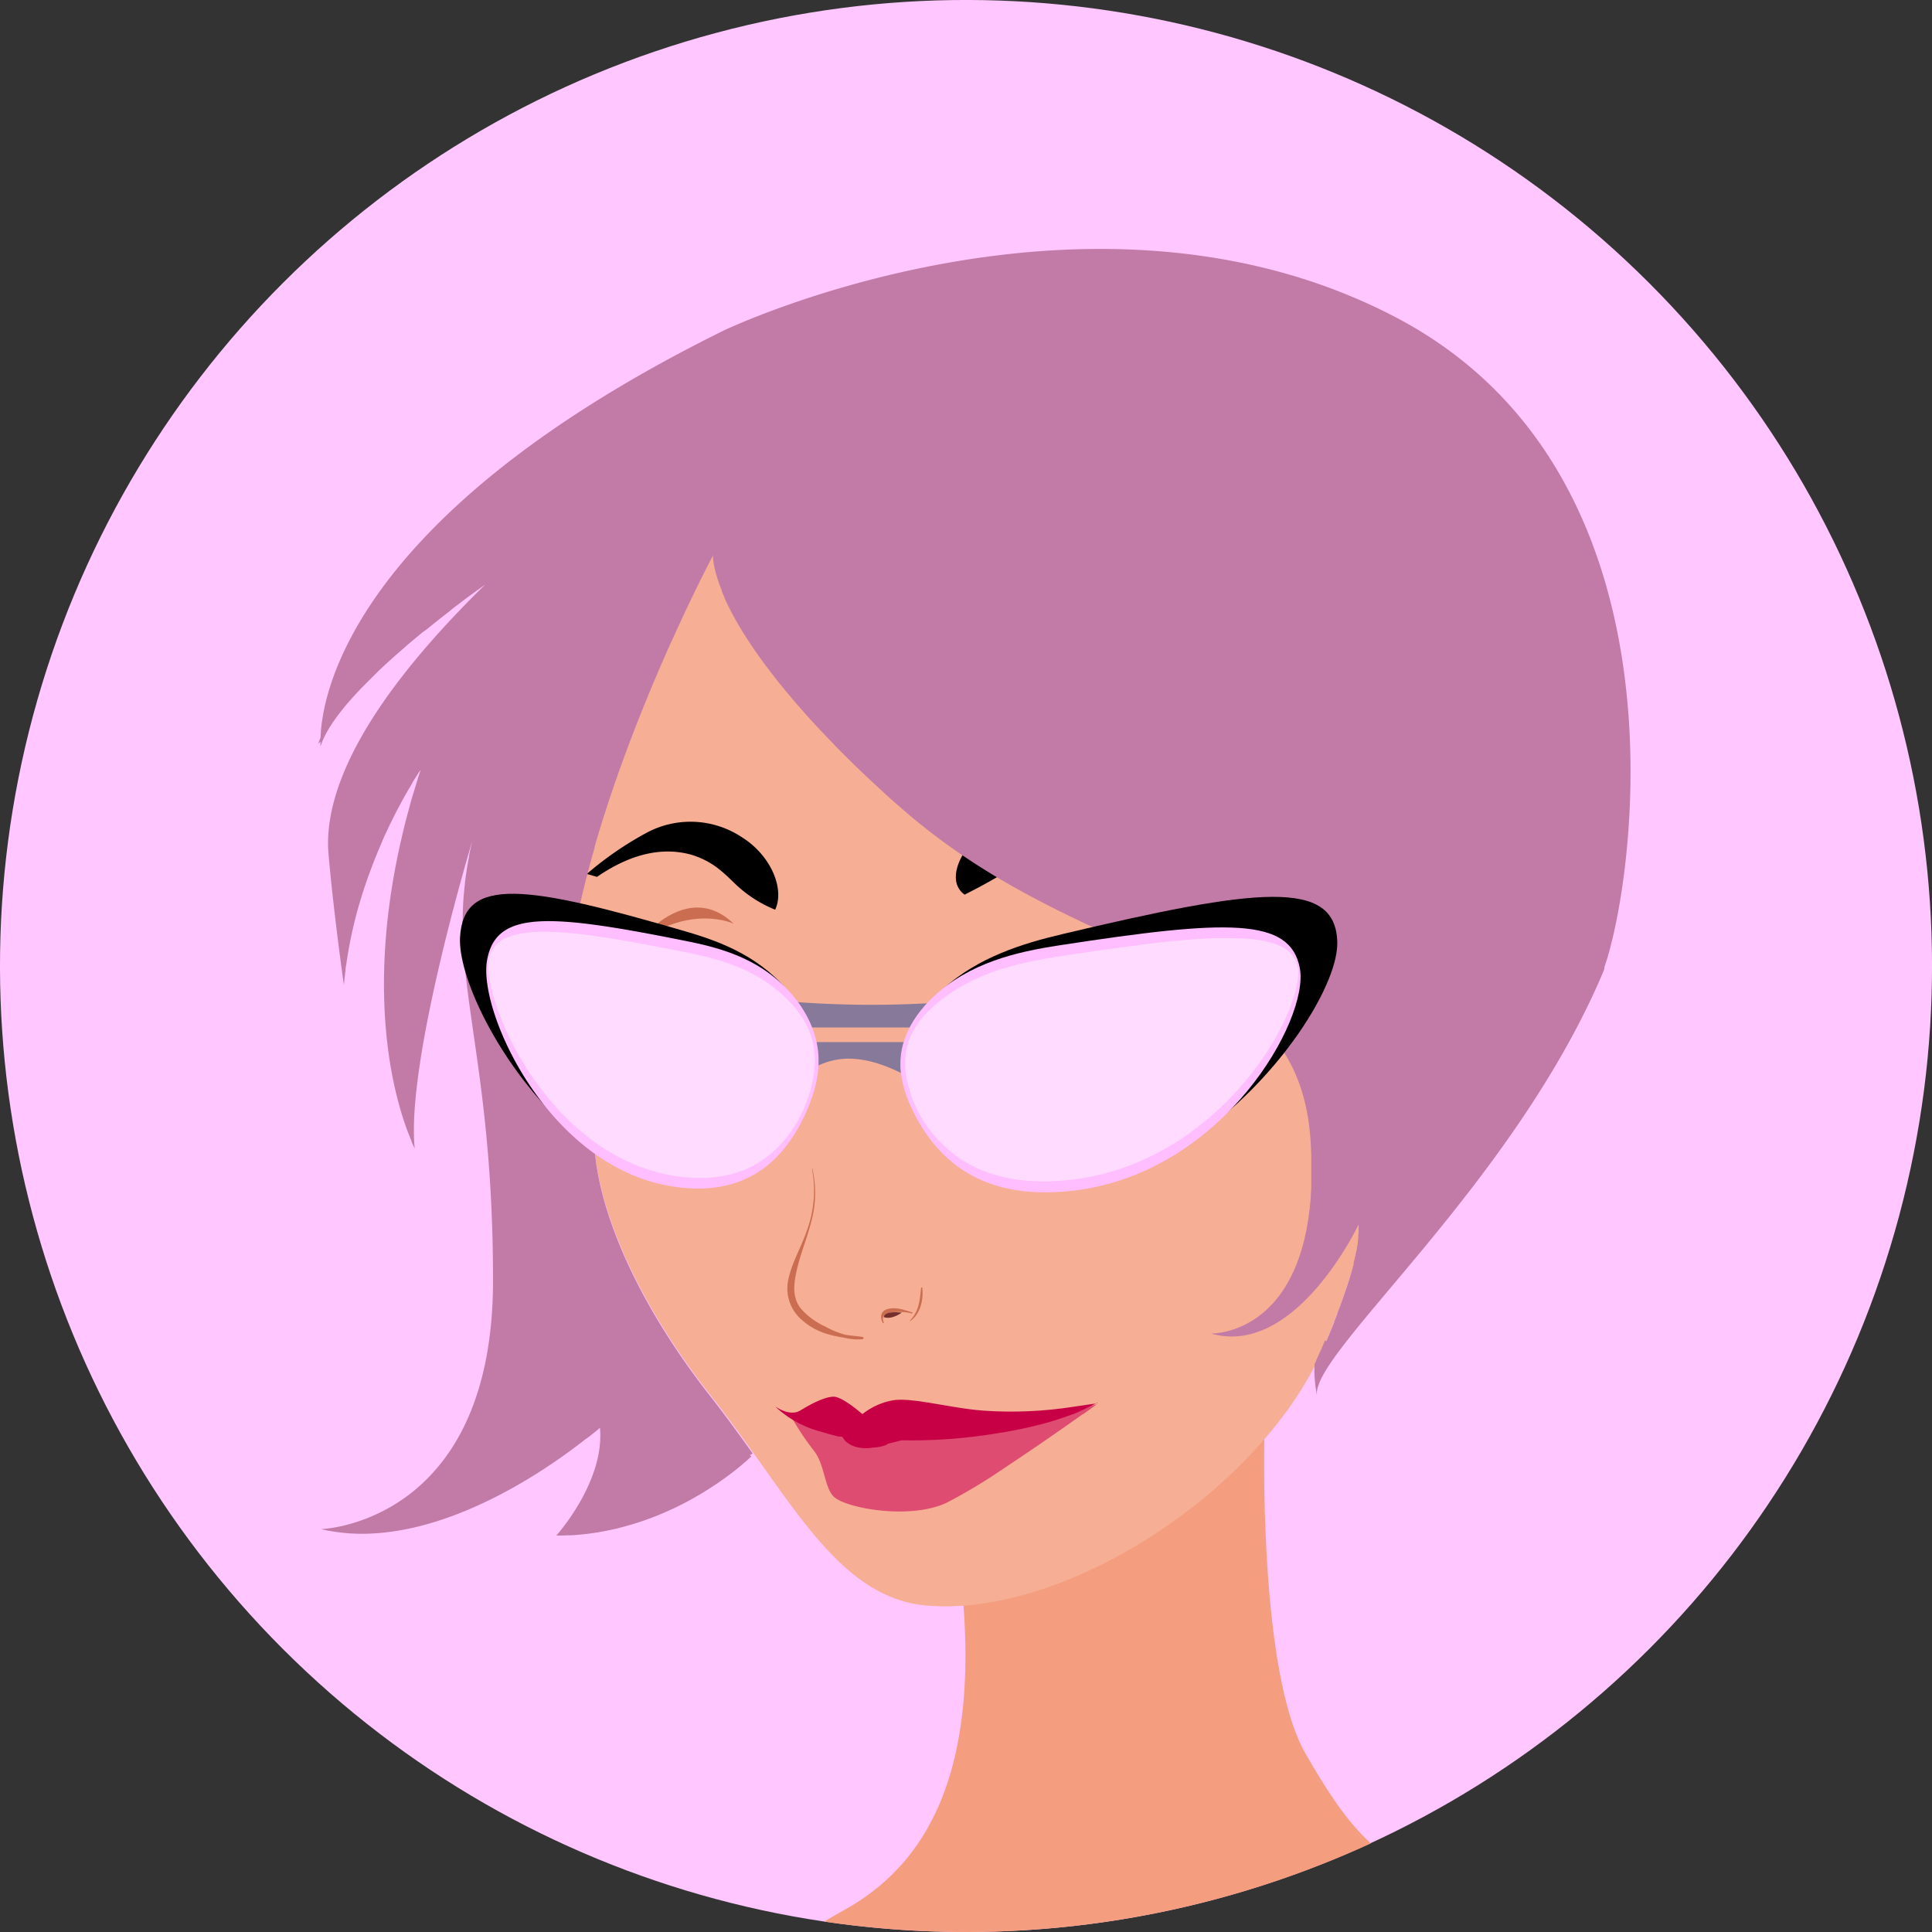 <svg xmlns="http://www.w3.org/2000/svg" xmlns:xlink="http://www.w3.org/1999/xlink" viewBox="0 0 380.54 380.54"><rect x="0" y="0" width="380.54" height="380.54" fill="#333333" stroke="none"/><defs><style>.cls-1{fill:#ffc6ff;}.cls-2{fill:#f49e7f;}.cls-3{fill:#f6ae94;}.cls-4{fill:#cb6d50;}.cls-5{fill:#e88665;}.cls-6{fill:#742e2c;}.cls-7{fill:#de4d71;}.cls-8{fill:#c70046;}.cls-9{fill:#fff;}.cls-10{fill:url(#linear-gradient);}.cls-11{fill:url(#linear-gradient-2);}.cls-12{fill:url(#linear-gradient-3);}.cls-13{fill:url(#linear-gradient-4);}.cls-14{fill:url(#linear-gradient-5);}.cls-15{fill:#c27ba6;}.cls-16{fill:#87799a;}.cls-17{fill:#ffbeff;}.cls-18{fill:#ffdcff;}</style><linearGradient id="linear-gradient" x1="220.33" y1="189.36" x2="224.32" y2="217.74" gradientUnits="userSpaceOnUse"><stop offset="0" stop-color="#156d1e"/><stop offset="1" stop-color="#32a92d"/></linearGradient><linearGradient id="linear-gradient-2" x1="219.81" y1="189.44" x2="223.8" y2="217.82" xlink:href="#linear-gradient"/><linearGradient id="linear-gradient-3" x1="220.06" y1="191.23" x2="223.53" y2="215.89" gradientUnits="userSpaceOnUse"><stop offset="0" stop-color="#156d1e"/><stop offset="1" stop-color="#76d74c"/></linearGradient><linearGradient id="linear-gradient-4" x1="120.28" y1="183.52" x2="123.74" y2="208.06" gradientTransform="matrix(0.92, -0.05, 0.06, 1.03, 19.12, 10.75)" xlink:href="#linear-gradient"/><linearGradient id="linear-gradient-5" x1="121.3" y1="184.95" x2="124.3" y2="206.28" gradientTransform="matrix(0.92, -0.05, 0.06, 1.03, 19.12, 10.75)" xlink:href="#linear-gradient-3"/></defs><g id="Capa_2" data-name="Capa 2"><g id="Avatar_7"><circle class="cls-1" cx="190.27" cy="190.27" r="190.27" transform="translate(-78.81 190.27) rotate(-45)"/><path class="cls-2" d="M270,363.09c-4.43-4.09-8.07-9.38-12.83-17.64-9.61-16.69-8.09-64.72-8.09-64.72l-59.67,31.34c4,39.45-8.59,56.13-23.26,64.22-1.17.65-2.45,1.39-3.8,2.2A190.94,190.94,0,0,0,270,363.09Z"/><path class="cls-3" d="M295.31,186.2c-1-.71-4.79-1.77-5.83-2C292,164.43,298.3,127.74,271,98.64c-30.68-32.72-72.61-32.72-95.63-27.1s-50.11,28.64-55.74,53.7S117.56,157.86,115,166s-7.08,19.21-1,31.35a119.37,119.37,0,0,1,3,25.78c0,13.66,8.09,32.87,23.26,52.08s24.35,39.3,42,41c26.8,2.53,64.89-21.62,77.87-49.51a147.1,147.1,0,0,0,8.6-25.39c4.25.78,7.67-2,10.63-6.48,3.8-5.69,8.73-9.48,12.52-14.79C297.59,212,303.65,192.27,295.31,186.2Z"/><path class="cls-3" d="M126.83,124a43.17,43.17,0,0,1,13-19.24C151.45,95,168.27,90.48,183.3,91.46c7.93.52,17.49,2.5,24.58,6.27,13,6.9,20.28,14.28,22.57,29.17,1,6.26.94,12.66,2.1,18.9.21,1.14,5.25,15.72,7.4,13.86,0,0-8.72,7.58-9.86,7.58s-113,4.17-113,4.17l-2.65-1.51s7.59-10.62,8-19C122.81,141.82,123.84,132.47,126.83,124Z"/><path class="cls-3" d="M157.26,248.62s.25,2.78,4.3,3.29a7.38,7.38,0,0,0,8.34-4.81c1.51-3.54,4.55-22.25,3.54-42.72l-15.17.25s2.78,21.24,2.27,28.06S157.26,248.62,157.26,248.62Z"/><path class="cls-3" d="M158.18,244.66a8,8,0,0,1,4-1.52c2,0,9.44,2.87,9.44,2.87l1-2s-7.75-3-10.45-3a5.28,5.28,0,0,0-2.87,1Z"/><path class="cls-3" d="M205.44,220.52a8.91,8.91,0,1,1-8.91-8.91A8.91,8.91,0,0,1,205.44,220.52Z"/><path class="cls-3" d="M159.15,220c.39,4.59-2.31,8.57-6,8.87s-7-3.16-7.4-7.75,2.31-8.57,6-8.88S158.77,215.37,159.15,220Z"/><path class="cls-3" d="M263.67,251.81c-9.2,16.05-26.13,23.63-37.79,16.94s-13.67-25.13-4.46-41.18,26.13-23.63,37.79-16.94S272.88,235.76,263.67,251.81Z"/><path class="cls-3" d="M145.89,236.05c-5.27-15.73-18.44-26.7-29.49-24.6a110,110,0,0,1,.66,11.63c0,12.12,6.38,28.62,18.42,45.62C146.51,266.42,151.17,251.82,145.89,236.05Z"/><path class="cls-3" d="M118.22,198.34s-3.79-26.93,5.69-31.1,21.24.76,21.24.76l6.44,8,.76,2.66s3.79,16.68,2.66,43.61l-11-8.73s-9.1-9.1-11-9.48-9.48-.37-9.48-.37Z"/><path class="cls-3" d="M193.3,220.33s-7.58-39.44,1.52-51.57,23.89-11,23.89-11l15.93,1.52s14.79,4.17,17.82,7.58c0,0,0,22-9.86,42.09Z"/><path class="cls-3" d="M156.33,251.23c-.2.88,2.79,2.68,3.36,2.92,4,1.73,8.53-.42,12.31-1.74,3.38-1.18,8.77,1.86,9.27,3.71,0,0,.17,2.19-1.18,2.53s-21.4.17-21.4.17l-2.19-1.35-.84-3.2S156.33,251.24,156.33,251.23Z"/><path class="cls-3" d="M156,253.68s1.27,3.53,6.57,3.28,8.6-2.78,10.37-3.28,8.09,1.26,7.84,3.28l-.51,2s-3,13.4-9.1,13.66S166.1,264,161.81,262C161.81,262,156,258.48,156,253.68Z"/><path class="cls-3" d="M175.46,299.94s8.09.5,10.36,0c0,0-1.26,4.3-3.79,4.05S175.46,299.94,175.46,299.94Z"/><path class="cls-3" d="M152.45,276.43,150.94,280S147.65,276.43,152.45,276.43Z"/><path class="cls-3" d="M223,274.91l2.78,4.3S229.06,275.42,223,274.91Z"/><path class="cls-4" d="M213.78,178.24s11-4.93,25.79,2.65C239.57,180.89,225.54,168,213.78,178.24Z"/><path class="cls-4" d="M144.5,181.94s-8.42-4-18.84,3.77C125.66,185.71,135.18,173,144.5,181.94Z"/><path class="cls-5" d="M291.63,189l-2.11,2c-2.25,1.36-7.12,8.49-7.12,8.49l-2.82,4.38-.09-.08c-1.51,1.38-4.55,8.46-4.55,8.46l.16.5-.16.14a5.57,5.57,0,0,1,.4.59l.57,1.79a7.89,7.89,0,0,1-1.47,5s4.29-1.52,5.18-4.55a5.34,5.34,0,0,0-1.5-5c.45-1.06.9-2,1.25-2.67a2.57,2.57,0,0,1,3-1.38l-1.07-1,.44.14c-.63-1.26,2.4-4.3,2.4-4.3l-.07-.07c1.15.89,2.47,1.72,2.47,1.72s-1.26-3.42,0-5.44c.93-1.48,3.42-3,4.68-3.65a27.75,27.75,0,0,1,4,5.42S293.4,190.85,291.63,189Zm-9.1,25.91.76-4.3S281.52,211.58,282.53,214.87Zm2.9,2.78c2.66-5.06,1.39-8.47,1.39-8.47A48.34,48.34,0,0,0,285.43,217.65Zm7.34-15.3c1.26,3.42-1.27,13.15-1.27,13.15,4.05-6.95,3.41-12.39,3.41-12.39Z"/><path class="cls-3" d="M160.71,259.32s4.89,3,7.08,2.87a5,5,0,0,0,4-3.37S165.09,260.5,160.71,259.32Z"/><path class="cls-4" d="M299.29,192.86a11.57,11.57,0,0,0-3.2-6.42,9.54,9.54,0,0,0-10-1.81,12.53,12.53,0,0,0-4.49,2.93,8.69,8.69,0,0,0-1.3,2.14c-.49.86-.91,1.76-1.36,2.64-1.94,3.87-3.69,7.9-6.43,11.3a0,0,0,1,0,0,0,43.86,43.86,0,0,0,5-8.07c.71-1.38,1.42-2.77,2.22-4.1a11.64,11.64,0,0,1,2.93-3.73c2.86-1.95,5.72-3.29,9.28-2.63a8.44,8.44,0,0,1,6,4.71c2.16,4.55,1.31,10.29.2,15a50.93,50.93,0,0,1-5.73,14.05c-3.26,5.54-8.56,9.56-12.37,14.69-1.85,2.48-3.5,5.06-6.27,6.62s-6,.88-8.7-.68a.19.19,0,0,0-.19.34,9,9,0,0,0,7.34,1.43c2.55-.68,4.56-2.78,6.12-4.79,1-1.24,1.78-2.6,2.73-3.86a58.55,58.55,0,0,1,3.91-4.57c2.3-2.51,4.75-5,6.8-7.67a41.28,41.28,0,0,0,6.11-12.95C299.28,202.79,300.13,197.68,299.29,192.86Zm-27.12,32.78s0,0,0,0c.3-2.75,2-4.74,3.31-7a6,6,0,0,0,.15-6.11c-.29-.58-1.18-.07-.87.51a6.13,6.13,0,0,1-.35,6.8A12.36,12.36,0,0,0,272.17,225.64Zm19.71-36c.44-.35-.16-1.13-.61-.79a33,33,0,0,0-4.36,4.32,57.14,57.14,0,0,0-4.35,5.55,73.38,73.38,0,0,0-7.47,12.87c-.07.16.16.31.25.14,1.23-2.33,2.46-4.65,3.78-6.91a.29.29,0,0,0,.26.29c3.27.21,4.44,3.74,3.77,6.54,0,0,0,.05.05,0,1-2.77-.37-7-3.82-7.11a.21.21,0,0,0-.12,0c1-1.64,2-3.25,3.05-4.82a4.47,4.47,0,0,0,2.28,2.58,12.48,12.48,0,0,1,1.9,1.21c.7.64.64,1.86.59,2.72-.2,3.87-1.9,7.52-1.63,11.45h0c-.24-4,1.6-7.8,1.88-11.76.09-1.38.13-2.68-1-3.59s-3.07-1.5-3.73-3h0a54.44,54.44,0,0,1,4.49-5.55A41.21,41.21,0,0,1,291.88,189.59Z"/><path class="cls-4" d="M159.93,230.19a22.68,22.68,0,0,1-1,12.18c-1.07,3.2-2.9,6.19-3.62,9.5a8.14,8.14,0,0,0,2,7.51,13.07,13.07,0,0,0,5.13,3.22,23.65,23.65,0,0,0,3.81.88,11.39,11.39,0,0,0,3.67.3.23.23,0,0,0,0-.44c-1.16-.2-2.34-.23-3.5-.46a16.62,16.62,0,0,1-3.88-1.6,14,14,0,0,1-4.74-3.47c-1.86-2.22-1.44-5.13-.84-7.73.73-3.18,2-6.19,2.8-9.35a21.27,21.27,0,0,0,.25-10.54Z"/><path class="cls-4" d="M174.08,260.5c-.63-1.55.54-1.89,1.84-2a9.86,9.86,0,0,1,3.71.21c.12,0,.17-.16.05-.2-1.57-.51-3.23-1.13-4.88-.66-1.37.4-1.51,1.59-.93,2.71.06.12.26,0,.21-.08Z"/><path class="cls-4" d="M179.3,260.19c2-1.36,2.6-4.2,2.37-6.49a.12.12,0,0,0-.24,0c-.29,2.51-.37,4.47-2.19,6.41a.05.05,0,0,0,.06.08Z"/><path class="cls-6" d="M174.07,259.43s-.19-1.27,3.54-.89C177.61,258.54,175.71,260,174.07,259.43Z"/><path class="cls-3" d="M155.32,278.37s5.11-4.4,8.82-5.08c2.36-.43,4.23,1.65,6.48,1.89,2.64.28,4.9-1.27,7.52-1.38,3.87-.17,5.9.38,13.65,1.89s26.4,1.66,28.08,1.5c0,0-10.79,6.06-13.82,6.06s-23.6,2-24.44,2.19-10.62-.5-12.47-.5Z"/><path class="cls-7" d="M210.75,277.86a27.35,27.35,0,0,1-6.46,1.23c-5.88,0-30.5.49-31.15.73s-11.77-.24-12.42-.24h-4.57a55,55,0,0,0,4.13,6.13c.15.18.28.37.41.56l.12.21c.08.13.16.26.23.39l.13.27c.06.12.12.24.17.37a2.55,2.55,0,0,1,.13.29l.14.36c.92,2.44,1.21,5.22,2.6,6.62,2.17,2.21,14.81,4.66,22.21,1.23a108.57,108.57,0,0,0,11.38-6.84h0l.07-.05,1.05-.7.26-.17,1.12-.75,0,0,1.12-.75.18-.13,1.16-.78,0,0L204,285l.13-.08,2.3-1.59,0,0,1.13-.78h0c2.24-1.55,4.22-2.95,5.71-4l.06,0,1.27-.91,0,0,.9-.64.07-.06.15-.1.22-.16,0,0,.11-.08S213.54,277.24,210.75,277.86Z"/><path class="cls-8" d="M216.18,276.4l-.05,0-4.87.71a79.71,79.71,0,0,1-17.65.73c-6.53-.49-14.16-2.7-17.86-2a13.35,13.35,0,0,0-5.88,2.7s-3.92-3.44-5.66-3.44-4.58,1.48-6.54,2.7-4.45-.44-4.83-.68l-.05,0h0a0,0,0,0,0,0,0,16.69,16.69,0,0,0,1.61,1.35l.11.08c.23.18.47.35.71.51a21.06,21.06,0,0,0,6.73,3c1,.32,2.1.61,3.18.89.08,0,.78,0,.84.13a3.19,3.19,0,0,0,.75.95,5.11,5.11,0,0,0,2.43,1.09,7.69,7.69,0,0,0,2.83,0,7.43,7.43,0,0,0,2.76-.6.11.11,0,0,0,.05-.13l2.82-.7s0,0,0,0a103.68,103.68,0,0,0,19-1.41,83,83,0,0,0,10.05-2.18c1.58-.46,3.15-1,4.69-1.56s3.19-1.49,4.8-2.23C216.19,276.42,216.19,276.4,216.18,276.4Z"/><path d="M190,176.21a111.64,111.64,0,0,0,13.48-7.94,35.88,35.88,0,0,1,14.31-6.64c7.27-1.48,18.43-2.19,34.39,4.86,1,0,2.1-.05,3.16,0a107.58,107.58,0,0,0-22.34-9.3c-13.17-3.78-25.17-1.87-34.31,3C189.28,165.28,185.87,173.34,190,176.21Z"/><path d="M195.24,173.07c-2.15,1.24-3.89,2.17-4.7,2.59a4,4,0,0,1-1.13-3.52c.35-3.35,4-8,9.85-11.18a39.89,39.89,0,0,1,7-2.94,44.75,44.75,0,0,1,26.58.27,98.49,98.49,0,0,1,19.79,8.56h-.53c-12-6-22.86-7-31-6.05a34.79,34.79,0,0,0-16.91,6.49l-1.08.77a92,92,0,0,1-7.89,5Z"/><path d="M152.68,179.18a24.84,24.84,0,0,1-8.22-5.43c-2.1-2-4.18-4.14-8.3-5.4-4-1.1-10.24-1.36-18.58,4.37-.67-.21-1.35-.4-2-.58a66.54,66.54,0,0,1,12-8.23,18.3,18.3,0,0,1,18.55,1C151.8,168.45,154.62,175.05,152.68,179.18Z"/><path d="M149.33,177a25.41,25.41,0,0,0,2.88,1.5,7.82,7.82,0,0,0,.22-3.95c-.57-3.17-3.11-6.84-6.65-9a20.65,20.65,0,0,0-4-2,16.77,16.77,0,0,0-14.08,1.25,58.72,58.72,0,0,0-10.39,7.62l.35.1c6.28-4.77,12.23-5.77,16.64-5.08a17.21,17.21,0,0,1,9.61,5.19l.65.64a26.66,26.66,0,0,0,4.79,3.72Z"/><path d="M218,220.33l7.21,3.79s10.24-5.31,17.06-8.34l.76-9.1-24.65,12.13Z"/><path d="M241.69,194.48s9.39-5.58,12.24-13.25c0,0-.72,9.91-12.1,17.67Z"/><path d="M244.48,196.79a17.75,17.75,0,0,0,5.05-6.82s-10.11-8.6-28.06-6.83-24,22.25-27.3,35.14l17.44-6.07Z"/><path d="M196,216.31c1.69-6.32,3.92-13.26,7.45-19.12,4.73-7.87,10.67-12.05,18.16-12.79a46.48,46.48,0,0,1,4.69-.24c11.81,0,19.4,4.61,21.7,6.22a17.34,17.34,0,0,1-4.19,5.33L211.13,211,196,216.31Z"/><path class="cls-9" d="M219.85,189.24c-14.41,1.89-22.75,19-26.55,31.47a42.34,42.34,0,0,1,7.84-1.13,82.81,82.81,0,0,0,17.27,2.22l.3,0c5.31.75,4.55,0,4.55,0,5.69-1.52,11.38-3.42,15.55-7.59a25.2,25.2,0,0,0,5.31-15.54v-2.66A33.5,33.5,0,0,0,219.85,189.24Z"/><path class="cls-10" d="M218.71,221.85l-.3,0-2.14-.09a17,17,0,0,0,5.45.89,17.32,17.32,0,0,0,11.3-4.23,49.86,49.86,0,0,1-9.76,3.48S224,222.6,218.71,221.85Z"/><path class="cls-11" d="M239.9,203.07a20.43,20.43,0,0,0-3.45-11.45,32.35,32.35,0,0,0-16.6-2.38c-6.51.85-11.79,4.81-16,10a20.55,20.55,0,0,0-.35,3.79c0,8.75,5.35,16.15,12.73,18.64l2.14.09.3,0c5.31.75,4.55,0,4.55,0a49.86,49.86,0,0,0,9.76-3.48A20.06,20.06,0,0,0,239.9,203.07Z"/><path class="cls-12" d="M221.72,220.05c8.73,0,15.8-7.61,15.8-17a17.45,17.45,0,0,0-5.64-13,31.76,31.76,0,0,0-12-.83,22.28,22.28,0,0,0-12.09,5.9,17.86,17.86,0,0,0-1.83,7.93C205.93,212.44,213,220.05,221.72,220.05Z"/><path d="M232.89,203.07c0,6.63-5,12-11.17,12s-11.17-5.37-11.17-12,5-12,11.17-12S232.89,196.44,232.89,203.07Z"/><path d="M231.43,203.07c0,5.76-4.35,10.43-9.71,10.43s-9.7-4.67-9.7-10.43,4.34-10.43,9.7-10.43S231.43,197.31,231.43,203.07Z"/><path d="M231.43,203.07c0,5.76-4.35,10.43-9.71,10.43s-9.7-4.67-9.7-10.43,4.34-10.43,9.7-10.43S231.43,197.31,231.43,203.07Z"/><path class="cls-9" d="M217.5,193.55a4.23,4.23,0,1,0,4.58-4.51c-.42,0-.85.05-1.27.09A4.48,4.48,0,0,0,217.5,193.55Z"/><path class="cls-9" d="M223.9,214.84a2.18,2.18,0,1,1-2.18-2.34A2.26,2.26,0,0,1,223.9,214.84Z"/><path d="M244.19,196c-9-8.21-24.09-10.68-34.26-3.34A36.46,36.46,0,0,0,199.69,205a75.05,75.05,0,0,0-6.17,14.86l-.24.86a0,0,0,1,0,.05,0c3.27-9.82,7.95-20.08,16.41-26.52,4.63-3.53,10-4.77,15.77-4.47,6.69.35,12.92,3,18.55,6.42A.1.1,0,0,0,244.19,196Zm-5.41,18.25a30,30,0,0,1-7.26,4.66c-2.67,1.21-5.5,2-8.26,2.93,0,0,0,0,0,0,5.52-1.06,11.72-3.29,15.57-7.58C238.87,214.25,238.82,214.21,238.78,214.24Z"/><path d="M130,214.64v3.79s5.69,3,11.38,6.83l5.68-4.17Z"/><path d="M127.93,206.65s-9.45-4.27-13.5-12.11c0,0,9.45,8.82,14.76,9.84Z"/><path d="M127.42,205.64s-2.52-.5-5.56-3.79c0,0,.14-11.16,9.86-14.92,7.84-3,14.14,3.12,17.43,9.7a40.93,40.93,0,0,1,3.32,11.85c.3,1.78.33,10.21,1.75,11.32,0,0-9.1-7.08-10.11-7.33S127.42,205.64,127.42,205.64Z"/><path d="M151.87,216.39c-6.43-4.89-7.18-5.08-7.45-5.15-.84-.24-10.57-4.28-16.51-6.77l-.1,0-.12,0a10.52,10.52,0,0,1-4.54-3c.16-2.12,1.25-10.25,9-13.26a10.09,10.09,0,0,1,3.63-.71c6.78,0,11.06,7.5,12.21,9.79,1.79,3.57,2.54,7.48,3.21,11.5.07.41.13,1.42.2,2.48.13,2.13.27,3.85.44,5.22Z"/><path class="cls-9" d="M126.94,205.92l.38,1.52a28.81,28.81,0,0,0,4.55,9.1c2.51,3.24,4.43,4.41,8,6.06,4.66,2.18,10.95-3.25,14.79-.37-1.14-8-1.52-16.31-6.45-23.89C141.85,188.6,128.46,188.48,126.94,205.92Z"/><path class="cls-13" d="M136.6,191.8c-2.38,3.34-3.75,8.31-3.45,13.8.53,9.62,6,17.15,12.24,16.81,3.51-.19,6.5-2.84,8.36-6.82-.81-5.86-2-11.76-5.57-17.25C145.22,193.78,140.71,191.33,136.6,191.8Z"/><path class="cls-14" d="M134.63,205.51c.46,8.37,5.22,14.91,10.64,14.61,3.55-.19,6.5-3.29,8-7.75a36.25,36.25,0,0,0-5.07-14,13.88,13.88,0,0,0-9.1-6.48C136.13,194.58,134.31,199.72,134.63,205.51Z"/><path d="M143.84,194.26c-3.83.21-6.67,5.18-6.34,11.1s3.69,10.54,7.52,10.33,6.57-5,6.36-10.8a31,31,0,0,0-3.2-6.55,16.24,16.24,0,0,0-3.71-4.07A4.42,4.42,0,0,0,143.84,194.26Z"/><path d="M150.46,204.64c.28,5.14-2.19,9.46-5.52,9.64s-6.25-3.83-6.53-9,2.18-9.46,5.51-9.65S150.17,199.5,150.46,204.64Z"/><path d="M150.46,204.64c.28,5.14-2.19,9.46-5.52,9.64s-6.25-3.83-6.53-9,2.18-9.46,5.51-9.65S150.17,199.5,150.46,204.64Z"/><path class="cls-9" d="M141.35,196.63c.12,2.23,1.39,4,2.84,3.9s2.52-2,2.39-4.19a.41.41,0,0,0,0-.11A14.42,14.42,0,0,0,142.5,193,4.74,4.74,0,0,0,141.35,196.63Z"/><path class="cls-9" d="M146.36,215.4c.07,1.16-.49,2.12-1.24,2.16s-1.4-.86-1.46-2,.49-2.12,1.24-2.16S146.3,214.25,146.36,215.4Z"/><path d="M153.38,212.18a44.56,44.56,0,0,0-2.83-10c-1.75-4.07-4.54-8.43-8.85-10.17a9.58,9.58,0,0,0-9.58,1.05c-3.69,2.92-4.87,8-5.17,12.44l0,.4a0,0,0,1,0,0,0c.55-4.42,1.94-9.34,5.75-12.06a9,9,0,0,1,9.17-.54c4.21,1.93,6.82,5.78,8.63,9.92a41.21,41.21,0,0,1,2.64,9.45c.55,3.16.66,6.44,1.38,9.56,0,.11.2.09.19,0A85.36,85.36,0,0,0,153.38,212.18Zm-13.5,10.35c-1.38-.83-2.84-1.54-4.18-2.44a20.1,20.1,0,0,1-3.79-3.58s-.1,0-.07.05a16.15,16.15,0,0,0,8,6.13C139.91,222.73,140,222.58,139.88,222.53Z"/><path class="cls-15" d="M316,190.54c.06-.16.12-.33.17-.51s.09-.25.13-.38.12-.37.17-.55l.14-.44c.06-.2.12-.4.17-.61s.09-.31.14-.48.12-.44.18-.66.09-.34.13-.52.12-.47.18-.72.09-.35.14-.54.12-.53.19-.8l.12-.53.06-.26h0c5.73-25.78,9.91-93.24-42.92-121C214.35,30.72,142.55,65.1,142.55,65.1c-73.68,36.4-79.17,72-79.41,80.17h0c-.16.41-.32.82-.47,1.24l.46-.45h0a8.8,8.8,0,0,0,0,.95,13.39,13.39,0,0,1,.78-1.9c.09-.21.2-.41.31-.62s.19-.36.3-.54.24-.42.38-.64l.35-.55c.14-.22.28-.44.44-.66s.26-.37.39-.56l.5-.68.43-.56.55-.7.46-.56.61-.72.48-.54c.22-.25.43-.5.66-.74l.48-.52.73-.78c.12-.13.24-.26.37-.38,1-1,2-2,3-3l.5-.49.79-.73.59-.55.77-.69.63-.57.76-.67.65-.57.75-.65.65-.57.75-.63.65-.55.73-.6.66-.55L84,124l.64-.52.68-.55.64-.51.65-.52c.21-.16.42-.32.62-.49l.62-.48.61-.47L89,120l.58-.45.53-.4.56-.42.48-.37.5-.38.45-.33.47-.35L93,117l.4-.3.36-.25a3.43,3.43,0,0,1,.33-.24l.29-.22.31-.22.2-.14.23-.17.15-.1.11-.09.19-.13-.47.46h0c-24.4,24-31.4,41.08-30.39,52.64.68,7.85,1.82,16.85,2.49,21.87h0c.33,2.41.54,3.91.54,3.91.06-.72.14-1.43.22-2.14,0-.24.06-.47.09-.71,0-.47.11-.94.18-1.4l.12-.84c.07-.41.13-.82.2-1.24s.1-.58.16-.87l.21-1.17.18-.89.24-1.12c.06-.29.13-.59.2-.88s.17-.73.26-1.09.14-.58.22-.87l.27-1.06.24-.85c.09-.35.19-.69.29-1s.16-.56.25-.83.21-.69.31-1,.17-.53.25-.79.23-.68.34-1,.17-.5.25-.75l.36-1c.09-.24.17-.47.25-.7l.41-1.08c.07-.19.14-.39.22-.58.19-.5.39-1,.58-1.48l.08-.18c.2-.5.4-1,.61-1.48l.23-.53.41-1,.27-.58c.12-.29.25-.57.38-.85l.27-.58c.13-.26.25-.52.37-.78s.18-.38.28-.57l.35-.72.28-.56c.11-.22.22-.45.34-.67l.27-.52.33-.64.26-.48.32-.6c.08-.15.16-.3.25-.45l.31-.56.22-.4.32-.55.19-.33c.11-.2.22-.38.33-.56l.14-.24c.13-.23.26-.44.39-.64l0-.08c1-1.64,1.63-2.53,1.63-2.53-.52,1.59-1,3.16-1.46,4.7l0-.05c-.36,1.21-.69,2.4-1,3.59l-.27,1c-.31,1.19-.61,2.38-.88,3.54-.05.2-.1.4-.14.61l-.42,1.8.1-.4c-7.23,32.53-.16,52.78,2.28,58.41l0,.11c.18.42.34.75.46,1v0l.16.34,0,0,0,.08,0,0C79.86,209.21,93,165.72,93,165.72c-.22.93-.42,1.85-.6,2.74,0,.08,0,.15,0,.23-.18.88-.33,1.75-.47,2.6,0,0,0,0,0,.06q-.21,1.32-.36,2.61v.11c-.1.86-.18,1.72-.25,2.56h0c-1.47,19.21,5.79,34.86,5.79,75.56,0,48-33.88,49-33.88,49a36.09,36.09,0,0,0,10.4.84h.05c16.8-1,33.26-12.1,40.63-17.77h0l.9-.7,0,0L116,283h0c.5-.39.92-.74,1.26-1h0l.43-.36,0,0,.3-.26,0,0,.18-.16,0,0,0,0c1,10.61-8.59,21.23-8.59,21.23.75,0,1.5,0,2.24-.05h0l.64,0c1.65-.09,3.26-.27,4.83-.51l.41-.06,1.23-.22.67-.13c.38-.07.76-.16,1.13-.24l.72-.16,1.07-.28.73-.19,1-.29.74-.22,1-.32.73-.24.93-.34.71-.26.91-.35.68-.28.87-.37.67-.29.83-.38.65-.3.79-.39.62-.31.77-.4.59-.32.73-.4.56-.32.69-.4.54-.32c.22-.13.44-.26.65-.4s.35-.21.52-.32l.61-.39.49-.32.57-.38.45-.31c.19-.12.36-.25.54-.37l.42-.3.5-.36.39-.29.45-.34.37-.27.41-.32.33-.26.37-.3.29-.24.33-.27.26-.22.28-.24.23-.2.23-.2a1.8,1.8,0,0,0,.2-.18l.19-.16.16-.15.14-.13.13-.13.08-.07.12-.12h0l.05,0-.33-.26.57-.31c-2.53-3.56-5.18-7.21-8-10.84-15.17-19.21-23.26-38.42-23.26-52.08a119.37,119.37,0,0,0-3-25.78,28.9,28.9,0,0,1-2.15-5.77c.11-.93.24-1.86.38-2.8l.06-.42c.13-.89.28-1.78.43-2.69l.09-.5c.15-.9.32-1.81.49-2.72l.09-.4c.18-.93.37-1.87.57-2.8,0,0,0,0,0-.08.2-.94.42-1.89.64-2.84,0-.15.07-.3.11-.45.21-.91.43-1.82.66-2.72,0-.18.09-.36.14-.53.23-.91.47-1.82.71-2.73l.12-.4c.24-.91.5-1.82.76-2.73l0-.17c.26-.92.54-1.84.81-2.76,0-.17.11-.34.16-.51.26-.88.54-1.76.81-2.63.06-.19.12-.38.19-.57l.84-2.61.15-.44.84-2.5.11-.3.9-2.57c.07-.19.14-.38.2-.57.3-.81.59-1.62.88-2.42l.24-.63c.29-.8.59-1.59.88-2.38l.2-.5.81-2.12c.07-.16.13-.32.19-.48.29-.75.59-1.49.88-2.23l.27-.68c.28-.69.56-1.39.84-2.07l.3-.74.83-2c.09-.23.19-.45.29-.68.21-.51.42-1,.64-1.51.12-.28.23-.56.35-.83l.7-1.63c.13-.28.25-.56.37-.83l.69-1.58c.14-.3.27-.6.4-.9s.32-.69.47-1,.4-.89.6-1.32l.34-.75q.38-.83.75-1.62c.07-.15.14-.3.2-.45,3.63-7.8,6.21-12.63,6.21-12.63s-.14,2.28,1.74,6.94h0l0,.12c.06.16.13.33.21.5s.05.12.08.19.17.4.27.61l0,.1c.22.49.47,1,.74,1.56l.08.16.34.67.1.19.39.73c0,.05.05.09.07.13.32.6.67,1.21,1.05,1.85l.1.18.48.79c0,.08.09.15.14.23.16.27.33.54.51.82l.12.19c.43.68.9,1.39,1.4,2.13l.14.21.61.89.21.29c.2.29.41.58.63.88l.2.27c.27.38.56.77.85,1.16h0l.94,1.23.19.25c.25.32.5.65.77,1l.29.37c.25.31.49.62.75.93l.29.36.92,1.12.17.19,1.14,1.36.25.28.94,1.09.39.44.88,1,.42.47c.33.36.66.73,1,1.09l.33.36,1.38,1.48.26.26c.38.41.78.83,1.18,1.24l.49.5,1,1.06.54.55,1.14,1.13.46.46,1.65,1.62.22.21,1.5,1.44.58.54,1.24,1.16.65.6,1.3,1.2.6.55c.64.58,1.29,1.17,2,1.76,37.41,33.37,79.13,28.06,81.4,66.49.06.91.1,1.79.12,2.66,0,.14,0,.29,0,.42,0,.82,0,1.61,0,2.39v.49c0,.77,0,1.52,0,2.25,0,.13,0,.25,0,.39,0,.65-.06,1.3-.11,1.93,0,.12,0,.25,0,.37-.05.66-.12,1.29-.18,1.91,0,.19,0,.38-.07.57-.07.58-.14,1.15-.22,1.7,0,.2-.07.4-.1.6-.08.48-.16.95-.25,1.41,0,.23-.09.45-.13.68-.09.39-.17.77-.26,1.14,0,.2-.09.4-.14.6-.11.44-.23.87-.35,1.29l-.18.61c-4,13.07-12.65,15.64-16.22,16.14h0a11.13,11.13,0,0,1-1.55.12h0c16.69,4.8,29.08-21.49,29.08-21.49,0,.32,0,.65,0,1v0c0,.12,0,.23,0,.34s0,.47-.05.72,0,.27,0,.41-.06.54-.1.81c0,.11,0,.21,0,.32-.06.38-.12.77-.2,1.16,0,.13,0,.27-.08.4-.06.29-.12.59-.19.89,0,.15-.06.29-.1.44-.07.33-.16.67-.25,1a1,1,0,0,1,0,.17l0,.12c-.23.9-.49,1.81-.78,2.72,0,.13-.07.26-.11.39s-.09.28-.14.42c-.09.29-.18.58-.28.87l-.15.45-.18.53c-.06.16-.11.33-.17.49s-.11.33-.17.49l-.31.87-.15.41c-.07.18-.14.37-.2.56s-.1.24-.14.36l-.45,1.18s0,.08,0,.12c-.08.2-.16.39-.23.59l-.12.29c-.07.19-.15.39-.23.58l0,.09c-.16.4-.33.8-.48,1.18l-.09.21-.24.58-.06.15c-.15.37-.31.73-.45,1.08a.54.54,0,0,0-.05.11c-.07.18-.15.35-.22.52L261,264c-.22.52-.43,1-.63,1.45,0,.07,0,.13-.08.19l-.17.38-.09.19-.26.58c0,.07-.06.13-.08.19l-.13.28-.08.17-.22.47,0,.07-.09.2a1.11,1.11,0,0,0-.07.16l-.05.09-.07.16a.49.49,0,0,0-.06.13.59.59,0,0,0,0,.08h0l0,.05a24.6,24.6,0,0,0,.5,6.07c-1.51-8.09,38.18-41,56.13-82.93l.28-.68c.05-.14.1-.29.16-.44S316,190.67,316,190.54Z"/><path class="cls-16" d="M153,197.05l.53,5.33h29.94l-1.58,2.88H154.57L154,215.52s5.26-7,13.14-7,15.75,6.16,15.75,6.16l2.63-17.24A202.46,202.46,0,0,1,153,197.05Z"/><path d="M156.2,196.41c-5.9-7.74-13.77-10.79-21.09-12.93-31.3-9.14-43.85-11.07-44.5,1.16-.38,7.38,6.83,23.14,18.4,34.9l17.58-14.28Z"/><path d="M109.1,218c-10.85-11.38-17.69-26.25-17.32-33.27.28-5.32,2.94-7.49,9.21-7.49,7.08,0,18.18,2.83,33.8,7.39,6.85,2,13.92,4.76,19.41,11.19l-27.95,8.35a1.31,1.31,0,0,0-.4.22L109.1,218Z"/><path d="M263.4,185.54c-.34-12.54-15.81-10.65-54.15-1.55-8,1.89-16.46,4.53-23.35,10.66l1-.06L238.18,222C253.54,210.19,263.61,193.38,263.4,185.54Z"/><path d="M238.06,220.62l-49.64-26.55c6.36-4.94,13.87-7.23,21.1-8.94,19-4.52,32.54-7.32,41.26-7.32,8,0,11.31,2.25,11.46,7.77.2,7.52-9.65,23.64-24.18,35Z"/><path class="cls-17" d="M177.35,210.34c0-.19,0-.38,0-.57-.14-5.81,3.45-10.58,6.48-13.43,7.16-6.73,16.38-8.84,24.7-10.12,33.18-5.11,45.64-5.59,47.5,4.52s-15,40-44.1,43.72c-9.16,1.16-19.67.18-27.23-8.26C181.57,222.72,177.72,216.35,177.35,210.34Z"/><path class="cls-9" d="M252.06,188.85c0,2-5.58-.07-12.46-.17s-12.46,1.79-12.45-.17,5.6-3.47,12.48-3.37S252.07,186.89,252.06,188.85Z"/><path class="cls-9" d="M254.24,193.47c0,1.09-.58,2-1.33,2s-1.39-.82-1.41-1.91.58-2,1.33-2S254.22,192.39,254.24,193.47Z"/><path class="cls-17" d="M161.22,210a5.44,5.44,0,0,0,0-.57c.21-5.81-2.72-10.63-5.2-13.52-5.87-6.83-13.52-9.07-20.44-10.47-27.59-5.57-38-6.23-39.67,3.85s12,40.24,36.1,44.33c7.63,1.28,16.41.45,22.83-7.87C157.52,222.34,160.83,216,161.22,210Z"/><path class="cls-18" d="M255.64,190.71c-.47-2.57-2.13-5.14-9.74-5.79h0c-.92-.07-1.93-.12-3-.14h-2.13l-1.74,0c-6.62.26-15.49,1.31-30.62,3.64-7.77,1.2-16.05,3.09-23,8.52-3.47,2.71-7.34,6.76-7.11,13,0,.38,0,.77.08,1.15a.17.17,0,0,1,0,.07,24.5,24.5,0,0,0,6.74,13.68c6.28,6.59,14.64,8.11,22.22,7.82,1.35-.06,2.76-.18,4.18-.36,20.62-2.6,35.1-18.19,41.23-30.74C255.35,196.18,255.94,192.35,255.64,190.71Zm-100.88,5.83C149,191,142.16,189,135.7,187.7c-12.58-2.55-20-3.73-25.47-4.08l-1.53-.07h-.19c-9.85-.3-11.75,2.71-12.26,5.75-.28,1.63.16,5.47,2.29,10.93,4.92,12.63,16.75,28.41,33.9,31.31a33.72,33.72,0,0,0,3.49.41c6.31.4,13.3-1,18.64-7.49a26.23,26.23,0,0,0,5.92-14.81C160.77,203.4,157.61,199.3,154.76,196.54Z"/></g></g></svg>